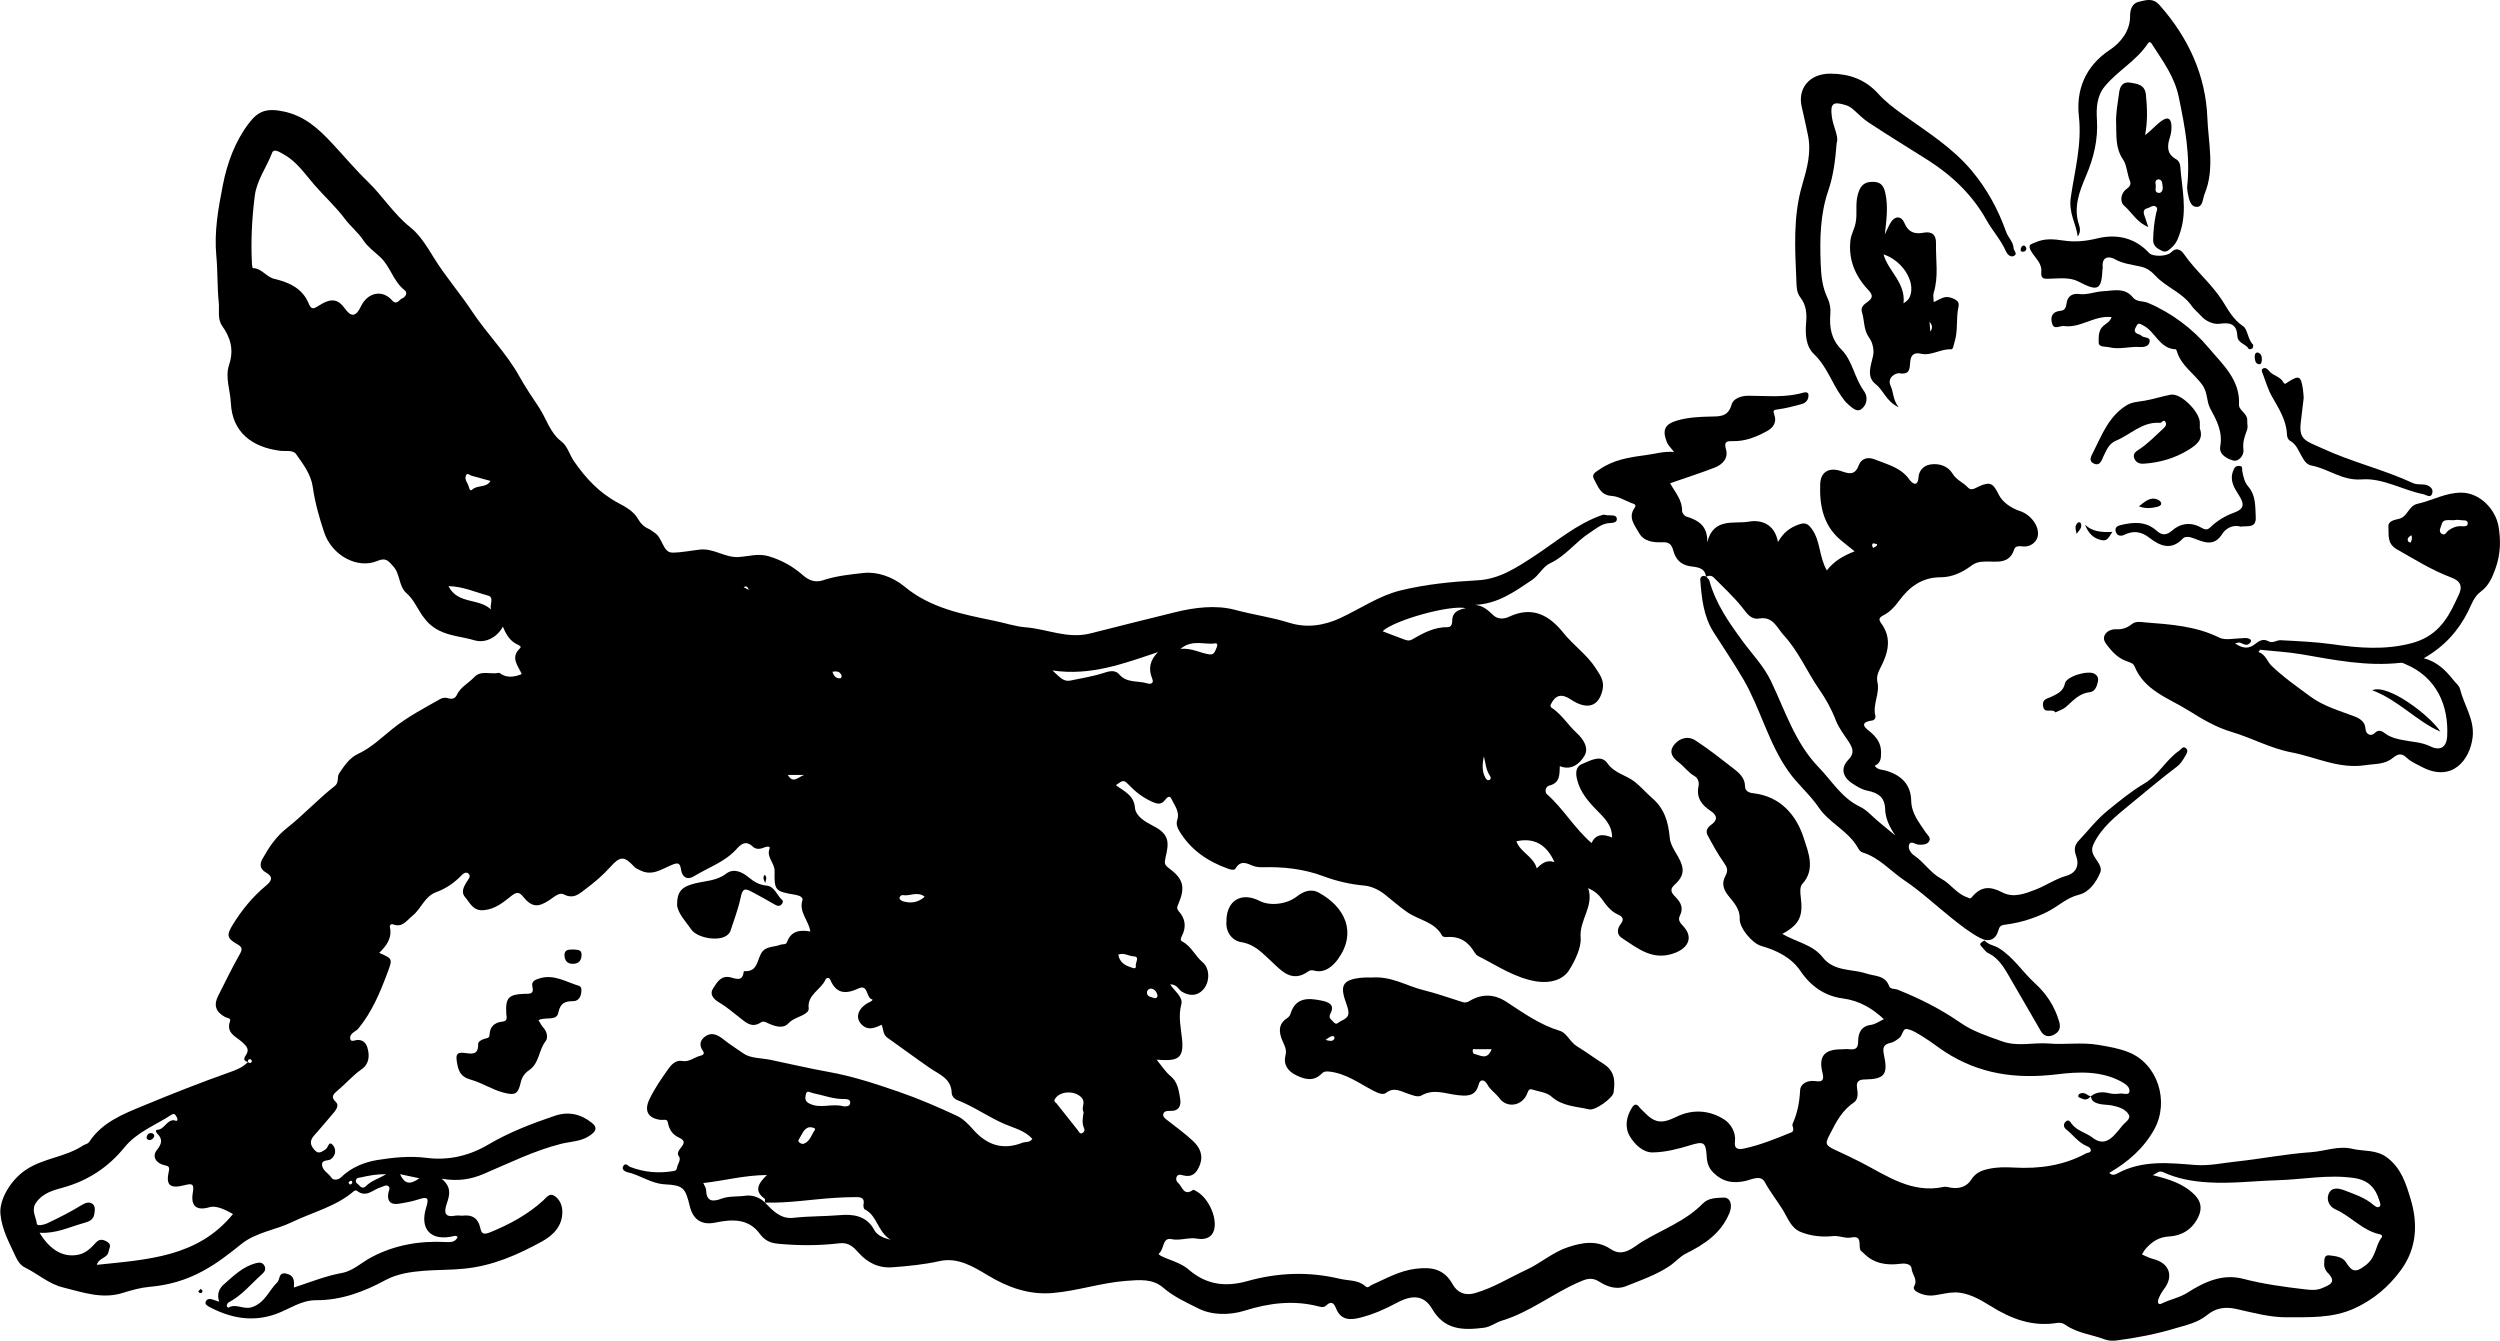 <?xml version="1.0" encoding="UTF-8"?><svg id="Layer_1" xmlns="http://www.w3.org/2000/svg" viewBox="0 0 214.85 115.22"><defs><style>.cls-1{stroke-width:0px;}</style></defs><path class="cls-1" d="m21.29,91.26c-.33-.08-.37-.27-.19-.53.39-.54.1-.82-.31-1.19-.51-.46-1.39-.76-1.02-1.78.1-.27-.26-.27-.43-.36-.81-.44-1-1.03-.58-1.84.6-1.18,1.18-2.38,1.83-3.53.25-.44.26-.63-.21-.89-.9-.51-.91-.79-.39-1.65.78-1.27,1.71-2.41,2.85-3.36.48-.4.71-.75,0-1.16-.47-.26-.56-.67-.29-1.15.56-1,1.16-1.91,2.11-2.66,1.43-1.13,2.68-2.49,4.12-3.62.38-.3.15-.74.37-1.08.44-.66.9-1.34,1.62-1.67,1.14-.53,2.02-1.4,2.97-2.16,1.28-1.03,2.71-1.77,4.12-2.57.23-.13.46-.11.7-.04.3.08.55.01.69-.28.32-.7,1.02-1.02,1.51-1.55.58-.62,1.42-.2,2.13-.37.02,0,.05.02.08.04q.72.55,1.87.07c-.31-.72-1.01-1.41-.15-2.22.16-.15-.07-.25-.2-.31-.66-.3-1-.87-1.27-1.55-.48.9-1.48,1.47-2.47,1.17-1-.3-2.06-.35-3.01-.83-.64-.32-1.08-.76-1.48-1.34-.43-.64-.73-1.36-1.34-1.89-.67-.59-.51-1.64-1.14-2.31-.4-.43-.59-.76-1.34-.45-1.69.73-3.91-.44-4.58-2.45-.42-1.26-.79-2.56-.98-3.9-.15-1.07-.82-1.96-1.43-2.82-.28-.39-.9-.23-1.37-.29-2.38-.3-4.12-1.56-4.24-4.11-.05-1.1-.51-2.22-.15-3.28.43-1.29.13-2.32-.6-3.35-.42-.6-.22-1.35-.29-2.02-.14-1.33-.08-2.68-.21-4.02-.19-2.03.17-4.06.56-6.04.37-1.9,1.05-3.77,2.24-5.33.8-1.05,1.51-1.33,3.04-1,1.74.38,2.93,1.46,4.08,2.69,1.04,1.11,2.02,2.29,3.11,3.34,1.28,1.24,2.22,2.78,3.64,3.91.84.67,1.44,1.67,2.02,2.61,1,1.62,2.26,3.06,3.31,4.65,1.27,1.91,2.94,3.56,4.04,5.55.52.93,1.15,1.86,1.72,2.72.62.95.92,2.14,1.9,2.88.53.4.69,1.14,1.08,1.7,1.04,1.5,2.21,2.75,3.85,3.61.6.32,1.3.7,1.68,1.39.2.36.51.65.91.82.16.07.3.21.45.3.74.42.73,1.74,1.57,1.73.76,0,1.57-.17,2.36-.26,1.2-.13,2.15.71,3.32.64.88-.05,1.71-.35,2.65-.05,1.1.34,2.04.87,2.88,1.61.51.45,1.07.66,1.72.44,1.14-.38,2.37-.51,3.51-.63,1.14-.13,2.49.33,3.48,1.15,2.26,1.88,4.98,2.39,7.74,2.96.88.18,1.86.5,2.69.56,1.87.14,3.61,1.04,5.63.51,2.39-.62,4.8-1.2,7.2-1.8,1.68-.42,3.52-.65,5.17-.21,1.55.42,3.13.63,4.66,1.11,1.49.47,2.98.25,4.4-.41,1.72-.8,3.3-1.91,5.17-2.37,2.18-.53,4.39-.75,6.63-.87,1.86-.1,3.34-1.09,4.87-2.09,1.89-1.24,3.63-2.76,5.82-3.52.16-.06.28,0,.42.02.32.03.81-.08.84.3.03.41-.48.34-.79.39-.61.1-1.03.49-1.53.81-1.22.78-2.07,2-3.4,2.62-.65.3-.95,1.03-1.58,1.45-1.5,1.01-2.96,2.06-4.9,2.13.68.06,1.12.44,1.56.87.4.39.94.36,1.36.16,2.01-.95,3.46-.16,4.7,1.39.86,1.07,2.02,1.86,2.77,3.03.35.55.75,1.05.59,1.82-.27,1.26-1.04,1.71-2.22,1.16-.19-.09-.37-.2-.55-.32-.76-.5-1.29-.36-1.67.42-.13.26.1.34.2.41.79.58,1.3,1.42,2.01,2.07.57.52,1.07,1.28.67,1.96-.4.67-1.12,1.3-2.12.89-.03.73.03,1.44-.9,1.67-.36.09-.4.57-.2.75,1.42,1.25,2.37,2.94,3.83,4.19q.46-1.05,1.76-.47c.02-1.1-.71-1.73-1.35-2.39-.72-.74-1.37-1.51-1.64-2.54-.15-.57-.17-1.16.43-1.4.69-.29,1.62-.83,2.16-.06.62.88,1.6,1.01,2.34,1.59.55.43.98.95,1.49,1.39,1.09.93,1.41,2.1,1.53,3.44.05.56.43,1.12.73,1.64.57,1.02.52,1.64-.36,2.43-.46.42-.12.76.12,1,.47.48.71.96.38,1.61-.21.41.07.66.32.94.8.88.45,1.76-.64,2.22-1.93.81-3.27-.32-4.68-1.25-.44-.29-.41-.77-.08-1.2.29-.38.2-.61-.25-.81-.62-.27-1.02-.83-1.4-1.36-.26-.35-.55-.62-1.15-.91.52,1.59-.78,2.72-.65,4.28.07.8-.48,1.98-1,2.79-.55.85-1.64,1.12-2.75.96-1.89-.29-3.43-1.37-5.08-2.2-.12-.06-.22-.2-.3-.32-.53-.9-1.28-1.39-2.36-1.3-.14.01-.37-.02-.41-.11-.64-1.21-2.01-1.34-3-2.03-.67-.46-1.27-1-1.9-1.5-.49-.39-1.14-.72-1.75-.78-1.25-.11-2.45-.39-3.59-.82-1.7-.63-3.43-.81-5.22-.76-.26,0-.55-.02-.79-.12-.57-.24-1.08-.5-1.51.23-.1.17-.4.1-.6.03-1.77-.62-3.26-1.63-4.24-3.27-.16-.26-.28-.59-.17-.93.24-.72-.24-1.25-.5-1.82-.16-.35-.39-.1-.55.1-.32.42-.64.36-1.11.15-.76-.34-1.38-.81-1.94-1.39-.5-.51-.51-.5-1.17-.04.67.54,1.54.81,1.64,1.96.06.72.9,1.21,1.55,1.54,1.42.72,1.39,1.42,1.07,2.75-.1.44-.08.61.27.87,1.28.94,1.45,1.64.85,3.07-.09.2-.21.39.02.65.57.63.67,1.36.27,2.13-.09.18-.17.36.03.47.78.4,1.11,1.25,1.76,1.79.62.52.64,1.7.03,2.36-.51.55-1.17.55-1.81.17-.31-.19-.44-.66-1.02-.63.41.61,1.13,1.09.96,1.72-.28,1.05-.03,2,.07,3.02.16,1.7-.44,1.86-2.19,1.73.42.51.74,1.03,1.19,1.4.63.52.71,1.24.83,1.93.11.63-.1,1.11-.89,1.07-.21-.01-.48.02-.55.24-.08.26.15.42.35.57.74.58,1.51,1.13,2.2,1.78.59.55.91,1.23.57,2.09-.27.67-.65,1.06-1.43.86-.17-.05-.38-.11-.51.06-.14.2-.08.44.08.58.37.31.48,1.19,1.29.61.06-.04.26.1.38.17.94.58,1.66,2.12,1.45,3.17-.16.8-.87.96-1.46.85-.77-.14-1.47.2-2.24.04-.78-.16-.59.87-1.06,1.23-.14.11.49.37.84.5.61.23,1.25.48,1.73.9,1.51,1.3,3.15,1.5,5.02.98,2.62-.74,5.28-.84,7.96-.2.74.18,1.56.07,2.19.64.23.21.36-.03.54-.11,1.22-.54,2.39-1.22,3.76-1.39,1.35-.17,2.45-.02,3.2,1.33.37.67,1.02,1.03,1.96.75,1.57-.46,2.92-1.32,4.37-1.99,1.25-.58,2.3-1.53,3.59-1.95,1.18-.39,2.46-.64,3.65.16,1.1.75,1.95-.16,2.7-.62,1.76-1.07,3.75-1.77,5.23-3.29.49-.5,1.16-.47,1.77-.51.57-.04.81.6.53,1.29-.7,1.76-2.14,2.72-3.75,3.52-.52.26-.93.75-1.42,1.08-1.16.77-2.47,1.22-3.75,1.73-.8.32-1.6.04-2.29-.4-.63-.4-1.1-.24-1.74.05-2.26.98-4.21,2.58-6.6,3.3-.54.16-.97.54-1.58.62-1.77.22-3.36.21-4.43-1.62-.69-1.18-1.68-1.25-3.03-.53-1,.54-2.04,1-3.15,1.28-.88.23-1.69.22-2.09-.82-.18-.46-.43-.63-.84-.22-.16.15-.34.15-.58.09-2.18-.58-4.3-.32-6.43.35-1.31.41-2.83.39-3.97-.19-1.02-.51-2.13-1.01-3.04-1.8-.92-.79-2.07-.65-3.19-.57-2.12.16-4.16.86-6.27,1.04-2.04.18-3.86-.47-5.6-1.52-1.25-.75-2.58-1.57-4.15-1.22-1.34.3-2.69.43-4.05.53-1.19.09-2.14-.39-2.92-1.27-.44-.49-.84-.89-1.66-.79-1.73.21-3.48.2-5.22.04-.66-.06-1.15-.26-1.58-.84-.98-1.35-2.39-1.28-3.84-.98-1.17.24-1.91-.25-2.19-1.41-.38-1.58-.56-1.8-2.15-1.88-1.19-.06-2.12-.81-3.24-1.05-.17-.04-.51-.23-.32-.53.21-.32.4.01.6.09,1.22.47,2.48.57,3.77.34.2-.04.22-.17.25-.31.06-.32.37-.66.15-.95-.44-.58,1.09-1.11.04-1.59-.65-.3-.87-.74-1-1.37-.05-.27-.42-.14-.64-.17-1.06-.15-1.38-.78-.95-1.72.46-.98,1.07-1.85,1.69-2.72.29-.4.68-.71,1.13-.62.65.12,1.07-.35,1.62-.46.22-.05.33-.2.19-.39-.41-.55-.21-1.02.26-1.31.52-.33,1.04-.06,1.49.3.55.44,1.16.82,1.73,1.22.6.42,1.52.38,2.31.54,1.67.35,3.33.74,5,1.04,2.07.37,4.06,1.03,6.04,1.71,1.69.58,3.34,1.3,4.96,2.05.55.25,1.02.73,1.43,1.2,1.17,1.32,2.53,1.79,4.22,1.13.27-.11.62.01.86-.33-.63-.72-1.57-.93-2.38-1.28-1.4-.6-2.63-1.5-4.05-2.05-.28-.11-.49-.36-.5-.61-.03-1.27-1.08-1.6-1.9-2.17-1.23-.85-2.42-1.74-3.64-2.6-.37-.26-.32-.7-.48-1.1-.52.23-1.07.5-1.58.1-.7-.54-.57-1.35.28-1.91.15-.1.33-.15.46-.26.14-.12-.04-.13-.09-.16-.4-.25-.26-1.27-1.07-.89-1.08.5-1.9.47-2.41-.74-.08-.2-.33-.23-.42-.02-.38.88-1.59,1.28-1.44,2.48.01.1-.05.24-.13.31-.47.43-1.15.46-1.63.98-.44.48-1.17.24-1.75-.03-.21-.1-.4-.2-.59-.07-.82.56-1.38-.06-1.91-.47-.55-.42-1.07-.88-1.67-1.23-.47-.28-.89-.68-.52-1.24.32-.49.66-1.12,1.47-.93.47.11,1.04.4,1.14-.46,0-.03.03-.07.05-.07,1.27.09,1.07-1.15,1.6-1.73.38-.41,1.01-.34,1.51-.54.18-.07.47.02.56-.21.34-.97,1.09-1.09,2.01-.93-.14-.96-1-1.65-.68-2.68.09-.29-.31-.42-.65-.48-1.66-.28-1.78-.34-1.74-2.01.02-.73-.73-1.2-.43-1.96.08-.21-.24-.18-.4-.11-.35.15-.75.23-1.03-.04-.62-.59-1.03-.23-1.45.24-1,1.09-2.41,1.55-3.63,2.3-.57.35-1.01.07-1.1-.57-.09-.66-.33-.6-.84-.39-.84.35-1.65.96-2.66.45-.19-.1-.39-.16-.53-.32-.86-.93-1.2-.92-2.05.03-.63.7-1.33,1.3-2.08,1.86-.57.43-1.06.94-1.92.49-.38-.2-.84.23-1.21.48-1.02.68-1.54.63-2.3-.3-.32-.39-.54-.39-.96-.07-.71.56-1.41,1.17-2.42,1.25-.92.08-1.16-.63-1.59-1.12-.36-.41-.13-.86.1-1.25.15-.26.47-.54.18-.78-.26-.22-.53.1-.74.31-.59.58-1.26,1.01-2.04,1.3-.98.36-1.27,1.42-2.02,2.02-.5.4-.86,1.05-1.67.74-.16-.06-.31.06-.27.24.2.93-.29,1.6-.92,2.21,1.18.51,1.16.51.69,1.76-.63,1.68-1.32,3.33-2.48,4.74-.09.11-.22.19-.34.27-.24.16-.44.4-.35.66.08.24.37.08.57.06.48-.04.77.23.89.63.21.71.17,1.42-.49,1.88-.77.54-1.38,1.26-2.1,1.86-.31.26-.59.52-.12.95.29.27.06.63-.15.89-.48.58-.98,1.15-1.47,1.72-.24.27-.55.56-.52.92.02.26.24.58.47.74.27.19.57-.04.82-.22.2-.14.25-.75.6-.34.29.34.27.87-.16,1.2-.24.18-.78.03-.77.47,0,.5.56.74.82,1.15.12.19.53.22.81-.05.87-.85,1.98-1.3,3.12-1.49,1.39-.22,2.81-.37,4.26-.18,1.85.23,3.63-.17,5.28-1.15,1.8-1.06,3.76-1.81,5.74-2.48,1.15-.38,2.21-.14,3.15.61.59.47.26.81-.2,1.12-.72.49-1.6.49-2.4.68-2.35.59-4.49,1.66-6.7,2.6-1.09.46-2.17.65-3.6.41.9.75.67,1.45.43,2.16-.24.72-.19,1.2.77,1.01.2-.04.42.02.63,0,.78-.09,1.28.21,1.47.99.12.52.21.71.9.43,1.65-.68,3.18-1.5,4.5-2.7.29-.26.55-.69.97-.43.47.29.7.83.7,1.39,0,1.22-.78,2-1.73,2.53-2.1,1.15-4.24,2.11-6.71,2.35-1.16.12-2.31.09-3.46.18-1.12.09-2.27.25-3.28.79-1.88,1.02-3.83,1.75-6,1.74-1.28,0-2.27.76-3.39,1.17-2.04.74-3.92.38-5.76-.59-.17-.09-.42-.23-.31-.48.09-.2.32-.25.55-.17.16.06.33.11.6.2-.23-.67.01-1.16.43-1.52.81-.71,1.58-1.47,2.67-1.78.33-.09.62-.11.79.21.14.27.04.5-.2.71-.94.83-1.73,1.84-2.87,2.43-.09.05-.15.17-.18.28-.01.05.12.19.13.19.65-.41,1.29.17,2-.04,1.16-.36,1.49-1.44,2.22-2.15.26-.25.08-.91.8-.74.69.16.66.66.63,1.19,1.4-.46,2.73-1,4.16-1.26.94-.18,1.68-.92,2.53-1.36,2-1.05,4.14-1.41,6.38-1.29.41.02.79.02,1-.42-.1-.16-.25-.11-.38-.08-1.89.44-2.9-.58-2.33-2.44.23-.76.23-1.02-.64-.73-.56.18-1.14.29-1.72.38-.72.11-1.01-.26-.88-.95.04-.2.2-.42-.02-.57-.19-.13-.4.03-.6.09-.69.19-1.29.97-2.1.3-.04-.03-.19,0-.24.04-1.55,1.34-3.53,1.8-5.31,2.66-1.44.7-3.1.87-4.38,1.9-1.03.83-2.06,1.64-3.24,2.28-1.47.81-2.99,1.25-4.65,1.39-.76.07-1.52.28-2.25.51-1.8.58-3.47-.04-5.17-.46-1.23-.3-2.15-1.16-3.25-1.7-.39-.19-.64-.54-.82-.94-.54-1.18-1.18-2.3-1.31-3.66-.12-1.25.89-2.96,2.22-3.83,1.52-1,3.39-1.07,4.88-2.07.17-.11.39-.11.53-.31,1.13-1.71,2.96-2.41,4.73-3.14,2.39-.99,4.79-1.94,7.22-2.8.63-.22,1.21-.43,1.68-.91.14.08.28.13.35-.07.01-.05-.08-.18-.13-.18-.2-.02-.24.11-.19.28Zm44.44,12.1c0-.12.04-.3-.02-.35-.9-.64-.59-1.27.2-2.03-1.99.02-3.69.5-5.47.69.11.25.23.41.24.58.03.98.51,1.07,1.31.77.66-.25,1.39-.16,2.08-.26.52-.08,1.21.11,1.67.59.67.69,1.35,1.43,2.43,1.31,1.33-.15,2.67-.12,4-.23,1.11-.1,2.29.03,2.95,1.25.24.45.7.69,1.41.86-1.13-.7-1.14-2.09-2.22-2.61-.08-.04-.13-.29-.1-.42.11-.54-.2-.63-.61-.63-.6,0-1.2.02-1.8.06-2.02.12-4.02.47-6.05.41Zm-45.7.98q-1.35-.79-2-.6c-1.13.34-1.66-.07-1.46-1.24.13-.76-.04-.82-.73-.64-1.26.32-1.6-.02-1.33-1.21.09-.39-.05-.44-.37-.51-.74-.16-1.09-.76-.67-1.29.44-.55.54-.94.03-1.45-.07-.07-.16-.3-.01-.3.64-.02.81-.82,1.43-.83.12,0,.31.18.33-.09,0-.1-.09-.22-.15-.32-.1-.17-.25-.14-.38-.05-1.36.9-2.94,1.46-4.03,2.8-1.37,1.69-3.11,2.85-5.27,3.45-.79.22-1.73.45-2.31,1.28-.47.66,0,1.23.05,1.82.02.24.62.1.88-.02.99-.47,1.97-.96,2.9-1.53.35-.21.67-.37.98-.17.3.19.24.6.18.92-.08.49-.48.63-.91.75-1.23.34-2.4.93-3.79.83.93,1.55,2.12,2.18,3.42,1.87.6-.15,1.02-.58,1.42-1.02.31-.34.62-.28.97-.07.43.25.17.54.12.85-.1.57-.82.5-1.01,1.13,4.34-.46,8.67-.65,11.69-4.35Zm1.61-81.71c.03.14.05.41.09.41.77.02,1.16.77,1.86.93,1.27.3,2.42.82,2.95,2.14.24.59.49.38.87.15,1.05-.67,1.63-.58,2.24.27.54.75.94.69,1.37-.2.56-1.19,1.83-1.47,2.65-.54.44.5.63-.06.9-.15.18-.06.55-.43.19-.71-.97-.76-1.21-2.03-2.09-2.84-.5-.46-1.08-.88-1.44-1.43-.46-.7-1.11-1.2-1.59-1.85-.79-1.05-1.77-1.94-2.63-2.93-.8-.92-1.51-2-2.64-2.62-.32-.17-.83-.54-.99-.12-.47,1.25-1.32,2.34-1.49,3.72-.24,1.92-.34,3.84-.24,5.78Zm104.37,29.64c-1.4-.32-6.23,1.04-7.19,1.98.6.23,1.18.46,1.76.67.25.09.49.2.77.04.95-.55,1.91-1.08,3.06-1.06.32,0,.39-.29.39-.51-.01-.74.45-.99,1.21-1.13Zm-26.49,3.77c-2.91.97-5.75,2.07-9.07,1.58.58.52.91.99,1.53.87,1-.21,2.02-.37,2.98-.69.5-.17.93-.19,1.23.16.67.77,1.61.52,2.41.77.32.1.59-.02.42-.41-.36-.87-.18-1.6.49-2.27Zm-6.4,39.54c-.21-.38.15-.77-.09-1.14-.49-.75-1.96-.74-2.38.03-.11.19.06.26.15.36.61.77,1.22,1.55,1.84,2.32.1.13.17.36.4.21.13-.08.21-.21.13-.38-.21-.46-.12-.94-.04-1.4Zm38.95-20.95c.42-.42.85-.77,1.52-.54q-1.02-2.29-3.27-1.79c.33.95,1.47,1.3,1.75,2.33Zm-89.88-22.25c-.12-.43.31-1.04-.26-1.2-1.09-.29-2.14-.78-3.39-.81.79,1.59,2.63,1.01,3.65,2.01Zm30.35,42.71c.15-.04.46.05.52-.27.07-.37-.34-.37-.49-.37-.95.02-1.82-.33-2.72-.51-.25-.05-.53-.31-.61.17-.06.33-.06.56.38.76.95.43,1.92-.08,2.92.22Zm28.92-39.33c.99-.08,1.69.37,2.49.48.43.06.49-.35.62-.62.06-.12.09-.36-.14-.33-.92.15-1.91-.38-2.97.46Zm-59.31-14.43c-.54-.15-1.07-.3-1.61-.44-.16-.04-.36-.27-.47-.08-.23.39.16.7.23,1.06.02.12.11.37.28.21.45-.43,1.21-.12,1.57-.75Zm-8.95,59.59c-.85-.03-1.51.12-2.16.26-.17.04-.39.02-.45.23-.07.26.19.34.32.5.18.22.38.19.54.02.45-.45,1.06-.62,1.75-1.02Zm62.91-18.87c.1.62.53.9,1.05,1.07.18.06.5.23.45-.13-.04-.27.37-.78-.18-.8-.44-.02-.85-.35-1.32-.15Zm-16.63-4.98c-.64-.5-1.27-.04-1.88-.14-.17-.03-.31.15-.3.27.01.1.19.23.31.26.66.19,1.29.12,1.86-.4Zm-9.93,19.8c-.5.11-.65.69-.92,1.1-.11.17.27.38.42.33.55-.18.68-.76.97-1.18.12-.18-.18-.24-.47-.25Zm-35.17,4.04c.39.84.84.94,1.66.35-.58-.12-1.11-.23-1.66-.35Zm93.15-35.95c-.12.63-.21,1.27.12,1.88.07.12.19.27.35.19.16-.08.13-.24.03-.38-.34-.51-.36-1.1-.51-1.68Zm-28.05,20.6c-.06-.29-.23-.53-.5-.59-.21-.05-.43.13-.41.37.03.34.38.34.61.43.16.06.28-.03.3-.22Zm-31.77-18.96c.45.81.93.14,1.4,0h-1.4Zm3.83-8.87c.12.37.3.6.69.56.05,0,.12-.16.1-.22-.13-.37-.42-.41-.79-.34Zm-41.27,43.95c.01-.14-.02-.23-.14-.2-.07.02-.13.1-.19.15.05.06.1.16.15.17.06,0,.13-.08.17-.11Zm34.08-50.98c-.07-.21-.17-.4-.44-.24.17.09.3.17.44.24Z"/><path class="cls-1" d="m161.87,87.56c-1.01-.93-2.1-1.57-3.53-1.76-1.5-.2-2.72-1.03-3.62-2.37-.78-1.15-2.05-1.76-3.37-2.14-.77-.22-1.88-1.55-1.84-2.34.04-.82-.53-1.42-.99-1.99-.46-.58-.56-1.11-.22-1.72.24-.44.12-.73-.16-1.12-.52-.73-.95-1.53-1.38-2.32-.19-.35-.07-.66.3-.92.54-.38.57-.78-.05-1.19-.75-.49-1.25-1.13-1.04-2.11.07-.35-.04-.71-.34-.88-.54-.3-.88-.82-1.36-1.18-.6-.45-.89-.96-.33-1.59.49-.54,1.18-.69,1.78-.29,1.13.74,2.19,1.58,3.26,2.41.5.39.98.8.99,1.54,0,.4.36.55.7.58,2.38.27,3.74,1.93,4.36,3.9.35,1.12,1.03,2.64-.15,3.91-.21.23-.17.76-.12,1.14.21,1.63-.12,2.34-1.59,3.14,1.16.69,2.6.9,3.47,2.01.98,1.25,2.5.98,3.77,1.4.72.24,1.59.13,1.94,1.07.11.3.47.21.72.31,1.91.76,3.72,1.67,5.43,2.86,1.04.72,2.31,1.14,3.55,1.58,1.37.49,2.69.08,4.01.19,1.42.12,2.84-.13,4.28.12.88.15,1.74.29,2.57.62,2.52.98,3.56,4.24,2.22,6.65-.92,1.65-2.26,2.79-3.86,3.73.25.27.52.14.69.05,2.14-1.17,4.45-.91,6.71-.73,1.19.09,2.31-.17,3.46-.29,2.16-.23,4.3-.66,6.48-.81,1.18-.08,2.37-.58,3.54-.29,1,.24,2.06.04,3.01.76,1.22.93,1.61,2.25,2,3.53.65,2.13.55,4.27-.84,6.15-1.04,1.41-2.31,2.5-3.95,3.26-1.93.89-3.92.76-5.89.78-1.45,0-2.92-.41-4.36-.73-.93-.2-1.73-.05-2.45.54-.8.66-1.8.86-2.74,1.14-1.62.49-3.28.81-4.95,1.03-.35.05-.75.05-1.07-.07-1.13-.43-2.38-.54-3.41-1.26-.19-.13-.41-.21-.68-.17-2.13.35-3.94-.32-5.75-1.45-.89-.55-1.91-1.16-3.05-1.17-.57,0-1.15.16-1.72.24-.52.08-1,0-1.48-.24-.27-.13-.43-.33-.31-.55.32-.57-.19-.99-.23-1.5-.03-.38-.51-.47-.96-.41-1.2.16-2.32-.02-3.2-.95-.08-.09-.21-.15-.25-.25-.16-.43.19-1.25-.76-1.06-.55.11-1.03-.18-1.59-.12-.93.1-1.92,0-2.81-.37-.8-.34-1.08-1.21-1.49-1.87-.5-.81-1.1-1.56-1.56-2.41-.36-.65-1.17-.19-1.69-.08-1.07.22-1.9.08-2.7-.7-.44-.43-.57-.87-.6-1.43-.07-1.24-.27-1.3-1.44-.94-1.03.32-2.11.59-3.18.61-.85.02-1.57-.69-1.98-1.38-.46-.77-.32-1.69.19-2.48.19-.3.39-.35.62-.03.11.14.25.26.38.39.96,1,1.54,1.06,2.83.43,1.4-.68,2.86-.56,4.12.26.52.34.99,1.08.89,1.87-.09.68.32.7.76.61,1.42-.3,2.75-.85,4.08-1.39.18-.07.19-.21.16-.37-.02-.12-.09-.26-.05-.35.41-.92.6-1.86.65-2.89.03-.59.63-.89,1.31-.8.56.08.79-.03.61-.74-.36-1.4.19-2,1.63-1.99.21,0,.43-.04.64-.01.52.05.8-.01.8-.69,0-.63.21-1.29,1.09-1.4.39-.05.76-.33,1.13-.5Zm17.84,6.64c.49-.39,1.02-.38,1.6-.24.28.07.6.06.89.02.28-.03.74.17.8-.15.07-.37-.27-.64-.65-.85-1.78-.99-3.8-.87-5.6-.65-3.49.42-6.65-.02-9.59-1.93-.63-.41-1.21-.88-1.85-1.27-.45-.28-.94-.61-1.44-.7-.35-.06-.36.57-.65.78-.22.16-.45.35-.7.4-.62.14-.76.37-.61,1.06.37,1.7.02,2.07-1.65,2.1-.4,0-.76.11-.67.69.07.44.13,1.02-.26,1.28-.98.66-1.49,1.59-2.01,2.62-.43.84-.57,1.01.34,1.44.76.35,1.52.7,2.27,1.09,2.23,1.15,4.36,2.71,7.12,2.11.19-.04.41.04.62.07.72.12,1.36-.1,1.73-.68.37-.57.81-.78,1.44-.92.76-.18,1.5-.17,2.25-.13,2.17.12,4.25-.17,6.19-1.22.14-.08.41-.03.4-.28,0-.19-.2-.29-.37-.36-.71-.3-1.14-.95-1.73-1.41-.26-.2-.28-.49-.03-.7.24-.2.37.04.49.21.45.61,1.22.75,1.78,1.18.78.61,1.37.35,1.94-.27.2-.22.4-.45.58-.69.24-.33.83-.63.6-1.02-.27-.47-.89-.67-1.45-.78-.35-.07-.73-.05-1.07-.13-.35-.09-.71-.22-.73-.69v.02Zm4.36,13.6c.23.1.59.3.98.4,1.4.35,1.79,1.49.9,2.62-.2.26-.36.56-.47.87-.06.18-.04.5.31.33.72-.36,1.52-.49,2.22-.94,1.44-.92,3.01-1.64,4.76-1.18,1.77.46,3.56.7,5.36.91.43.05.94.1,1.41-.1.66-.28,1.33-.5.49-1.34-.17-.17-.31-.49-.29-.73.03-.29-.08-.83.48-.75.5.06,1.09.12,1.38.57.54.86.85.96,1.77.22.85-.68.76-1.64,1.31-2.33.09-.12,0-.24-.13-.27-1.5-.3-2.48-1.54-3.81-2.13-.57-.25-.81-.8-.63-1.31.24-.64.85-.55,1.4-.33.87.33,1.76.63,2.48,1.25.15.12.32.25.48.15.18-.12.07-.34.02-.5-.32-1.09-.92-1.78-2.16-1.97-2.24-.33-4.43.13-6.65.19-1.98.06-3.97.31-5.95.18-1.3-.08-2.61-.31-3.82-.87-.39-.18-.52.09-.91.25,1.42.35,2.66.74,3.6,1.69.53.53.68,1.14.33,1.89-.51,1.08-1.43,1.63-2.49,1.69-.92.05-1.5.45-2.04,1.06-.14.15-.23.35-.33.5Z"/><path class="cls-1" d="m146.61,49.54c-.11-.84-.9-.79-1.39-.88-.83-.15-1.21-.62-1.41-1.32-.14-.5-.31-.76-.92-.74-.77.03-1.61-.03-2.05-.83-.36-.65-.95-1.29-.36-2.13.21-.3-.1-.34-.28-.41-.56-.22-1.11-.57-1.68-.61-.99-.06-1.18-.82-1.53-1.44-.25-.44.16-.62.45-.82,1.19-.84,2.56-1.06,3.95-1.24.79-.1,1.55-.35,2.48-.28-.29-.38-.52-.58-.62-.84-.42-1.07-.18-1.56.95-1.88.9-.25,1.83-.3,2.77-.32.77-.02,1.54.06,1.84-1.02.14-.53.82-.77,1.44-.77,1.58,0,3.18.19,4.74-.27.18-.05.41-.05.43.18.03.41-.2.7-.59.81-.67.18-1.34.36-2.03.45-.39.05-.45.09-.31.48.23.65-.12,1.12-.67,1.41-.9.48-1.84.87-2.9.84-.45-.01-.8,0-.59.7.23.77-.3,1.32-.98,1.58-1.25.48-2.52.89-3.82,1.34.43.78,1.05,1.44,1.03,2.38,0,.16.2.44.36.48,1.05.32,1.86.82,1.8,2.22.53-2.17,2.34-1.56,3.57-1.78.99-.18,2.22.14,2.51,1.75.48-.84,1.05-1.24,1.77-1.5.52-.19.78-.11,1.12.35.78,1.05.62,2.39,1.31,3.59.62-.81,1.45-1.28,2.39-1.64-.45-.36-.85-.67-1.24-1-1.48-1.27-1.79-3-1.72-4.79.04-1.05.77-1.45,1.78-1.11.7.24,1.2.4,1.54-.51.2-.55.76-.74,1.37-.49,1.07.44,2.24.68,2.98,1.74.17.24.71.76.78-.22.04-.55.42-1,1.05-1.09.78-.11,1.5.17,1.88.8.34.56.92.75,1.32,1.19.28.31.62.05.92-.09,1.03-.47,1.25-.25,1.73.71.33.65,1.06,1.15,1.82,1.4.95.31,1.76,1.38,1.5,2.26-.14.47-.67.84-1.21.78-.35-.04-.69-.05-.78.23-.42,1.35-1.56,1.04-2.48,1.07-.5.01-.82.06-1.26.39-.73.54-1.62.96-2.58.96-1.6-.01-2.72.84-3.58,2.02-.37.51-.79.95-1.28,1.21-.48.25-.51.38-.22.78.89,1.25.55,2.5-.08,3.72-.21.41-.39.8-.28,1.29.22.97-.43,1.9-.18,2.89.04.16-.06.37-.28.4-1.32.19-.4.77-.11,1.02.53.47.87.94.88,1.69,0,.51-.01.95-.55,1.18.27.37.63.32.93.41,1.32.37,2.18,1.17,2.21,2.58.02,1.12.69,1.89,1.24,2.73.17.25.48.46.3.77-.18.3-.57.3-.9.29-.28-.01-.65-.37-.81-.03-.15.32.14.77.4.94.87.58,1.42,1.52,2.34,2.01.83.44,1.33,1.31,2.26,1.61.16.05.2.19.4-.04.79-.93,1.54-.94,2.64-.37.92.47,1.89.1,2.77-.24.92-.35,1.74-.93,2.71-1.21.84-.24,1.12-.92.82-1.71-.2-.54-.13-.94.24-1.32.81-.86,1.51-1.78,2.46-2.56,1.02-.83,2.04-1.67,3.17-2.34,1.22-.72,1.84-2.02,2.97-2.8.18-.12.33-.45.6-.23.23.19.08.44-.05.66-.2.34-.4.68-.72.92-1.4,1.06-2.75,2.2-4.1,3.31-1.12.92-2.38,1.91-3.06,3.33-.18.38-.17.68.02,1.02.25.47.76.94.54,1.46-.35.83-.95,1.68-1.82,1.89-1.07.26-1.8,1.01-2.72,1.47-1.12.56-2.28.92-3.51,1.09-.35.05-.57.04-.69.48-.23.84-.83,1.08-1.6.67-.9-.48-1.7-1.12-2.5-1.76-1.33-1.07-2.59-2.24-4-3.19-1.18-.8-2.14-1.94-3.57-2.39-.3-.09-.41-.43-.58-.67-.86-1.28-2.36-1.94-3.21-3.21-.76-1.12-1.8-1.97-2.59-3.09-1.73-2.45-2.4-5.38-3.88-7.92-.81-1.39-1.72-2.72-2.58-4.08-.85-1.36-1-2.91-1.12-4.46-.02-.23.2-.45.51-.27.09.11.24.21.27.33.54,1.97,1.67,3.59,2.86,5.21.82,1.12,1.81,2.13,2.42,3.4,1.23,2.55,2.08,5.33,4.09,7.41,1.14,1.17,2,2.67,3.56,3.41.36.17.63.4.92.67.67.64,1.41,1.21,2.13,1.81-.48-.71-.85-1.45-.87-2.26-.03-1.06-.64-1.41-1.53-1.59-.48-.1-.88-.35-1.29-.62-.85-.56-1.03-1.33-.33-2.05.52-.54.39-.95.04-1.5-.4-.62-.86-1.18-1.14-1.9-.36-.94-.87-1.86-1.44-2.67-1.04-1.51-1.75-3.23-3.01-4.6-.6-.65-.92-1.65-2.1-1.46-.75.12-1.05-.41-1.47-.93-.73-.93-1.62-1.73-2.45-2.58-.2-.2-.43-.19-.67-.08Zm14.37-2.45c.12-.08.26-.12.31-.2.1-.18-.1-.14-.18-.17-.13-.06-.22-.01-.22.14,0,.07.05.14.09.24Z"/><path class="cls-1" d="m192.12,55.32c.63.42,1.15.46,1.68.03.34-.28.7-.49,1.15-.24.37.21.71-.11,1.04-.09,1.49.08,2.99.14,4.48.35,2.24.32,4.47.51,6.77-.09,2.06-.54,3.02-1.9,3.81-3.62.06-.14.12-.27.19-.4.43-.81.27-1.31-.56-1.62-1.66-.62-3.16-1.56-4.69-2.43-.88-.5-.68-1.26-.73-1.94-.04-.53.58-.59.94-.69.73-.2.79-1.11,1.55-1.28,1.28-.28,2.45-.98,3.81-.96,1.53.02,2.89,1.38,3.16,2.88.22,1.26.17,2.43-.25,3.62-.28.78-.58,1.5-1.29,2.02-.56.41-.78,1.09-1.08,1.7-.84,1.67-2.04,3.01-3.8,4.01,1.1.28,1.87,1.01,2.55,1.88.2.26.5.47.57.78.34,1.38,1.25,2.59,1.08,4.12-.23,1.99-1.79,3.92-4.37,2.56-.45-.24-.95-.45-1.3-.79-.48-.48-.83-.27-1.21.03-.7.57-1.51.48-2.34.61-2.28.35-4.25-.7-6.35-1.1-1.76-.33-3.41-1.24-5.15-1.76-1.36-.4-2.57-1.13-3.7-1.84-1.68-1.05-3.79-1.7-4.64-3.8-.1-.25-.35-.32-.58-.4-.69-.22-1.2-.68-1.63-1.23-.24-.31-.56-.63-.35-1.05.19-.38.64-.52,1-.5.53.03.94-.13,1.33-.44.35-.28.76-.18,1.14-.15,2.18.17,4.36.31,6.38,1.31.49.24,1.18.08,1.78.06.3,0,.61-.1.88.09.11.08.07.21-.03.31-.32.34-.61.02-.91-.04-.08-.01-.16.03-.35.07Zm2.13.5c-.05.07-.11.14-.16.21.62.21.76.83,1.1,1.16,1.02.99,2.2,1.81,3.35,2.66,1.13.84,2.49,1.22,3.78,1.71.51.19.93.47.97,1.06.04.58.53.63.74.42.46-.46.73-.15,1.06.07.41.27.86.38,1.34.48.81.17,1.65.17,2.43.55.85.42,1.4.08,1.45-.87.14-2.6-.88-5.06-3.58-6.19-.14-.06-.26-.14-.41-.12-2.89.33-5.7-.24-8.52-.73-1.17-.2-2.36-.26-3.55-.39Zm16.68-11.11s0,0,0,0c-.24,0-.49-.03-.72,0-.39.05-.37.43-.49.69-.08.17-.04.38.13.48.31.18.4-.18.58-.3.31-.21.61-.36,1-.36.25,0,.67.1.65-.27-.02-.32-.45-.2-.7-.26-.14-.03-.3,0-.45,0Zm-3.69,1.28c-.27.17-.41.32-.27.55.03.05.2.09.2.09.08-.18.17-.37.06-.64Z"/><path class="cls-1" d="m117.84,84.01c1.77-.14,3.05.73,4.45,1.07,1.15.28,2.27.69,3.41,1.04.21.07.41.02.6-.1,1.08-.64,2.13-.6,3.18.09,1.45.95,2.86,1.96,4.57,2.48.62.19.86.96,1.49,1.34.75.45,1.49,1.01,2.24,1.48,1.02.64,1.03,1.51.89,2.49-.07.46-1.56,1.56-2.09,1.44-1.11-.26-2.3-.25-3.26-1.11-.4-.36-1.09-.42-1.65-.6-.28-.09-.33.12-.42.34-.4,1.06-1.72,1.32-2.4.4-.32-.43-.78-.7-1.04-1.19-.18-.34-.59-.56-.75.07-.27,1.04-1.1.94-1.82.86-1.03-.11-2.02-.57-3.07.03-.34.2-.83-.04-1.23-.17-.6-.2-1.15-.57-1.82-.05-.29.22-.73,0-1.1-.19-1.22-.63-2.34-1.48-3.78-1.64-.32-.03-.47-.01-.68.2-.67.67-1.42.48-2.16.12-.73-.36-1.13-.91-.92-1.75.12-.46-.09-.81-.26-1.2-.32-.74-.4-1.45.41-1.97.12-.08.23-.22.27-.35.45-1.47,1.57-1.38,2.72-1.14.56.12,1.12.35.72,1.1-.22.41.1.53.27.74.24.29.38.04.59-.07.67-.32.86-.51.53-1.43-.51-1.44-.64-2.2,1.51-2.33.27-.02.54,0,.57,0Zm10.34,6.16c-.53,0-.94,0-1.35,0-.11,0-.26-.07-.27.11,0,.1.06.28.12.29.51.09,1.12.61,1.51-.4Zm-14.25-.8c.33.09.57.16.74-.08.03-.05,0-.22-.03-.23-.25-.06-.43.1-.71.3Z"/><path class="cls-1" d="m157.85,12.23c-.13,1.66-.31,2.93-.73,4.16-.7,2.05-.73,4.15-.65,6.29.04,1.04.14,2.01.6,2.96.19.39.27.89.23,1.33-.09,1.17.06,2.17.96,3.08.96.97,1.11,2.44,1.92,3.54.38.51.28,1.18-.19,1.55-.42.34-.83-.12-1.17-.4-.23-.19-.39-.43-.57-.68-.83-1.17-1.26-2.58-2.35-3.62-.73-.69-.76-1.76-.68-2.73.07-.78,0-1.51-.49-2.14-.34-.44-.33-.94-.35-1.45-.12-2.76-.29-5.52.5-8.22.42-1.42.81-2.82.49-4.31-.17-.79-.33-1.59-.52-2.37-.39-1.56.6-2.91,2.48-2.89,1.56.01,2.97.48,4.09,1.73.6.66,1.33,1.22,2.08,1.76,2.07,1.49,4.26,2.83,5.96,4.86,1.35,1.62,2.27,3.35,2.96,5.28.17.46.6.82.63,1.37.01.23.41.51-.01.68-.28.11-.55-.18-.64-.39-.42-.98-1.15-1.76-1.66-2.67-1.2-2.17-2.96-3.85-5.01-5.16-1.71-1.09-3.45-2.14-5.14-3.26-.45-.3-.84-.68-1.24-1.05-.21-.19-.41-.34-.68-.43-1.15-.37-1.39-.16-1.24.98.11.86.6,1.67.43,2.21Z"/><path class="cls-1" d="m161.96,20.2c.18-.37.33-.76.55-1.11.36-.56.9-.54,1.16.08.32.78.87.98,1.63.83.75-.14,1.1.19,1.08.92-.03,1.42.24,2.85-.2,4.25-.07.22,0,.48,0,.79.53-.2.89-.61,1.56-.35.49.19.66.36.57.77-.22,1-.02,2.04-.34,3.03-.08.23-.1.62-.29.61-.9-.05-1.69.58-2.59.38-.65-.15-.89.15-.93.75-.04.56-.04,1.07-.93.93-.29-.05-1.09.36-.75,1.08.26.54.17,1.16.69,1.84-1.07-.5-1.29-1.45-1.98-1.99-.81-.64-.41-1.55-.22-2.42.11-.48-.03-1.17-.33-1.56-.51-.7-.39-1.5-.63-2.23-.13-.42.23-.67.51-.87.47-.35.42-.6.04-1.01-1.13-1.2-1.73-2.63-1.53-4.29.06-.49.34-.95.44-1.46.17-.81-.04-1.63.19-2.44.18-.67.46-1.07,1.17-1.1.7-.03,1.04.21,1.2.98.26,1.22.08,2.36-.05,3.57Zm1.62,5.87c.36-.22.47-.38.56-.59.51-1.27-.64-3.08-2.27-3.62.39,1.44,1.91,2.41,1.72,4.21Zm2.24,1.58c.02.23.04.46.07.85.28-.4.1-.63-.07-.85Z"/><path class="cls-1" d="m178.56,20.33c-.14-1.11-.79-2.01-.6-3.34.33-2.3.97-4.56.7-6.99-.25-2.26.53-4.31,2.68-5.73.89-.59,1.74-1.6,1.72-2.92,0-.56.2-1.08.76-1.2.59-.12,1.18-.39,1.79.31,2.46,2.78,3.95,6.02,4.09,9.66.08,2.14.65,4.39-.23,6.53-.18.43-.14,1.13-.68,1.13-.56,0-.67-.67-.77-1.17-.04-.21-.07-.42-.05-.63.28-2.6-.2-5.11-.73-7.65-.36-1.74-1.36-3.07-2.27-4.49-.1-.16-.21-.35-.39-.09-.98,1.48-2.59,2.33-3.7,3.68-.69.84-.73,1.89-.67,2.83.11,1.74-.27,3.3-.95,4.89-.55,1.29-1.09,2.68-.59,4.17.1.3.15.65-.11,1Z"/><path class="cls-1" d="m181.46,27.25c-1.49-.16-2.66.97-4.08.77-.35-.05-.87.38-1.03-.24-.16-.58.04-1.01.74-1.07.35-.03.47-.27.51-.63.07-.61.48-.89,1.08-.81.71.09,1.38-.21,2.05-.24.85-.04,1.86-.35,2.55.51.35.44.87.3,1.3.48,2.06.87,3.88,2.25,5.23,3.87,1.12,1.35,2.73,2.72,2.61,4.88-.03.51.76.75.71,1.4-.02.25.08.51-.02.78-.2.54-.39,1.06-.31,1.69.07.53-.45,1.06-.87.94-.5-.14-1.26-.5-1.12-1.23.22-1.25-.31-2.23-.86-3.24-.35-.65-.19-1.39-.73-2.1-.7-.92-1.75-1.6-2.12-2.76-.03-.08-.07-.23-.11-.23-1.41-.04-1.76-1.54-2.82-2.06-.24-.12-.39-.27-.56.05-.13.25-.29.49.08.68.11.05.26.07.33.15.21.24.79.06.72.53-.07.45-.57.47-.89.45-.87-.05-1.73.24-2.6.02-.34-.08-.88.03-.89-.41,0-.47-.04-1.03.4-1.42.24-.21.57-.35.71-.75Z"/><path class="cls-1" d="m105.4,79.1c.03-1.72,1.29-2.47,2.84-1.68.93.48,2.37.28,3.2-.37.56-.44,1.23-.71,1.91-.33,2.25,1.24,3.28,3.42,1.64,5.7-.35.49-1.07,1.25-2.02,1-.19-.05-.36-.06-.52.05-1.44,1.05-2.36-.08-3.23-.89-.78-.72-1.41-1.43-2.58-1.62-.74-.12-1.36-.88-1.23-1.86Z"/><path class="cls-1" d="m184.35,11.61c.57-.41.95-.92,1.49-1.27.54-.36.73-.05.77.4.03.35-.02.73-.13,1.07-.25.76-.27,1.42.53,1.87.23.13.35.38.36.6.14,1.87.61,3.74.02,5.6-.15.48-.3.96-.7,1.34-.28.26-.53.54-.93.32-.37-.19-.73-.4-.72-.93.02-.76.09-1.51.25-2.25.04-.2.19-.45,0-.59-.26-.2-.5.07-.75.13-.3.07-.36.29-.27.56.1.31.2.61.35,1.05-.99-.4-1.41-1.27-2.08-1.84-.34-.28-.34-1.03.22-1.43.25-.18.41-.38.29-.68-.25-.61-.27-1.37-.59-1.84-.68-.99-.56-2.05-.6-3.09-.04-.89.14-1.79.26-2.68.07-.52.3-.95.94-.85.62.11,1.27.16,1.36,1.04.12,1.16.15,2.31-.07,3.47Zm1.18,3.8c-.33.03-.31.27-.27.46.06.25-.18.67.27.71.27.02.37-.33.33-.53-.05-.22.02-.57-.33-.64Z"/><path class="cls-1" d="m180.71,23.04c.01-.07-.01.02-.02.11-.09,1.78-.4,1.92-2.04,1.06-.75-.4-1.63-.28-2.45-.26-.48.01-.84.08-.77-.6.07-.7-.52-1.19-.83-1.69-.43-.7,0-.67.35-.84.77-.35,1.58-.27,2.38-.15.98.15,1.91.06,2.9-.18,1.64-.4,3.23-.09,4.46,1.25.33.35,1.55.3,1.89-.05.44-.46.83-.26,1.12.16.99,1.43,2.36,2.53,3.31,4.02.45.71.91,1.6,1.76,2.16.4.26.39,1.13.85,1.58.05.05.01.25-.05.33-.06.06-.29.09-.31.06-.22-.46-.94-.47-.98-1.11-.05-.98-.53-1.21-1.51-1.07-.5.08-1.18-.18-1.62-.68-.25-.28-.6-.56-.78-.83-.82-1.18-2.22-1.62-3.15-2.63-.33-.36-.72-.65-1.21-.76-.78-.18-1.58-.25-2.31-.67-.33-.19-1.12-.32-.99.78Z"/><path class="cls-1" d="m46.29,87.69c.14.22.24.45.4.62.34.36.42.9.2,1.17-.61.77-.53,1.9-1.43,2.5-.33.22-.6.56-.7,1.01-.24,1.06-.49,1.18-1.55.89-.96-.26-1.81-.83-2.74-1.09-.95-.26-1.1-.82-1.22-1.62-.08-.56.06-.74.59-.69.6.06,1.28.29,1.25-.75,0-.23.29-.37.53-.45.2-.06.44-.05.45-.34.03-.71.41-1.07,1.1-1.14.49-.04.36-.4.34-.68-.08-1.36.18-1.65,1.52-1.71.41-.02.9.1.72-.64-.11-.47.3-.59.66-.7,1.21-.36,2.23.32,3.31.64.29.09.26.36.23.61-.05.41-.29.72-.69.72-.73,0-1.11.17-1.28,1-.16.73-1.04.33-1.69.62Z"/><path class="cls-1" d="m189.06,36.84c.35.96-.37,1.44-.98,1.82-1.16.72-2.47,1.1-3.85,1.19-.36.02-.66-.09-.81-.46-.14-.37.11-.58.37-.74.79-.5,1.42-1.18,2.1-1.8.17-.15.33-.32.23-.54-.16-.36-.33.05-.49.03-1.52-.12-2.52,1.01-3.78,1.53-.61.25-.82.82-1.09,1.37-.14.29-.28.86-.83.59-.5-.24-.17-.7-.05-.95.75-1.48,1.33-3.08,2.85-4.03.49-.31,1.03-.32,1.56-.41.76-.13,1.51-.38,2.26-.52.87-.16,2.44,1.43,2.5,2.35.01.18,0,.36,0,.55Z"/><path class="cls-1" d="m58.19,77.79c-.02-1.21.45-1.59,1.5-1.86.91-.23,1.9-.22,2.72-.85.64-.49,1.37-.14,1.89.29.49.4.94.68,1.58.74.7.07.88.84,1.35,1.25.11.09.03.29-.1.4-.16.14-.33.09-.5,0-.68-.38-1.35-.77-2.04-1.13-.57-.3-.77-.3-.94.51-.2.96-.57,1.92-.88,2.88-.05.15-.2.3-.35.4-.73.5-2.51.18-3.01-.54-.47-.68-1.09-1.29-1.23-2.08Z"/><path class="cls-1" d="m197.98,34.19c-.09.76-.18,1.47-.26,2.19-.16,1.45.5,1.53,1.87,2.16,2.53,1.17,5.26,1.81,7.79,2.98.35.16.72.07,1.06.14.37.08.72.35.58.76-.14.42-.5.11-.77.05-1.78-.36-3.48-1.41-5.28-1.27-1.69.13-2.86-.92-4.32-1.19-.43-.08-.63-.43-.83-.78-.29-.48-.46-1.05-1.01-1.35-.18-.1-.26-.32-.27-.55-.05-1.24-.71-2.23-1.29-3.26-.34-.6-.53-1.28-.78-1.93-.06-.15-.19-.37.03-.48.18-.09.37.04.47.18.33.45.98.49,1.26,1.01.13.25.26.07.42-.03.94-.59,1.08-.52,1.26.6.04.27.05.54.07.76Z"/><path class="cls-1" d="m192.56,45.26c-.74-.22-1.33.23-1.56.6-.73,1.18-1.63.72-2.48.4-.36-.14-.73-.18-.91.01-1.01,1.07-1.97.66-2.9-.06-.69-.54-1.38-.63-2.17-.24-.27.14-.63.08-.72-.31-.08-.34.15-.47.45-.54,1.1-.26,2.15-.34,3.08.5.42.37.81.43,1.33-.03.71-.63,1.63-.75,2.5-.24.33.19.53.21.78-.04.59-.56,1.25-.97,2.03-1.25.87-.32.93-.71.41-1.52-.41-.64-.81-1.28-.47-2.1.1-.25.2-.42.51-.4.35.02.22.25.26.44.09.47.19.96.51,1.33.68.78.6,1.74.65,2.65.05.99-.8.7-1.28.8Z"/><path class="cls-1" d="m170.56,80.83c.32.37.79.4,1.18.63,1.29.78,2.07,2.07,3.14,3.04,1.02.93,1.69,1.98,2.08,3.28.17.56.01.89-.42,1.13-.46.25-.88.17-1.16-.31-.8-1.37-1.58-2.76-2.39-4.13-.58-.96-1.03-2.03-2.14-2.57-.23-.11-.38-.38-.57-.57-.1-.09-.15-.19-.04-.3.08-.08.19-.13.33-.22Z"/><path class="cls-1" d="m176.65,61.23c-.28-.41-.98.18-1.07-.56-.08-.63.39-.62.8-.83.42-.21.95-.44,1.08-1.1.12-.62,2.03-1.18,2.57-.82.22.14.32.36.27.62-.08.43-.25.9-.71.95-.92.09-1.43.74-2.05,1.27-.24.21-.57.3-.89.46Z"/><path class="cls-1" d="m49.34,81.6c.25.05.66-.04.64.48-.01.47-.25.74-.72.75-.48.02-.73-.26-.75-.72-.01-.55.41-.5.83-.51Z"/><path class="cls-1" d="m181.54,45.71c-.32.45-.41.82-.92.71-.76-.15-1.16-.64-1.43-1.32.63.59,1.4.66,2.35.61Z"/><path class="cls-1" d="m183.82,43.51c.53-.4.95-.84,1.6-.58.17.07.34.21.31.4-.01.09-.21.2-.34.23-.5.11-1.01.18-1.57-.05Z"/><path class="cls-1" d="m194.39,30.91c-.03.18-.03.43-.27.39-.33-.06-.33-.39-.35-.65-.01-.18.08-.41.3-.34.25.08.33.34.31.6Z"/><path class="cls-1" d="m178.46,45.88c-.05-.33-.23-.7.13-.98.04-.03.19-.01.21.03.21.4-.13.65-.35.96Z"/><path class="cls-1" d="m173.96,21.09c.05.06.16.13.18.22.02.2-.11.32-.31.33-.14,0-.2-.1-.17-.23.03-.14.07-.29.3-.32Z"/><path class="cls-1" d="m65.77,75.89c-.09-.23-.28-.45-.05-.71.26.24.07.48.05.71Z"/><path class="cls-1" d="m17.17,111.12s-.09-.08-.14-.12c.07-.08.14-.16.2-.23.06.05.15.09.16.15.03.13-.03.22-.23.21Z"/><path class="cls-1" d="m13.25,97.67c-.07.19-.23.3-.4.31-.15,0-.29-.12-.24-.3.05-.19.18-.32.39-.3.16.01.27.11.26.3Z"/><path class="cls-1" d="m179.71,94.19c-.07.06-.13.13-.2.19-.3.23-.57.04-.83-.07-.14-.06-.07-.24.03-.3.27-.15.51-.05.75.12.07.05.16.06.25.08,0,0,0-.02,0-.02Z"/><path class="cls-1" d="m203.87,59.32c1.36-.6,5.03,2.24,5.86,3.56-2.07-.91-3.59-2.7-5.86-3.56Z"/></svg>